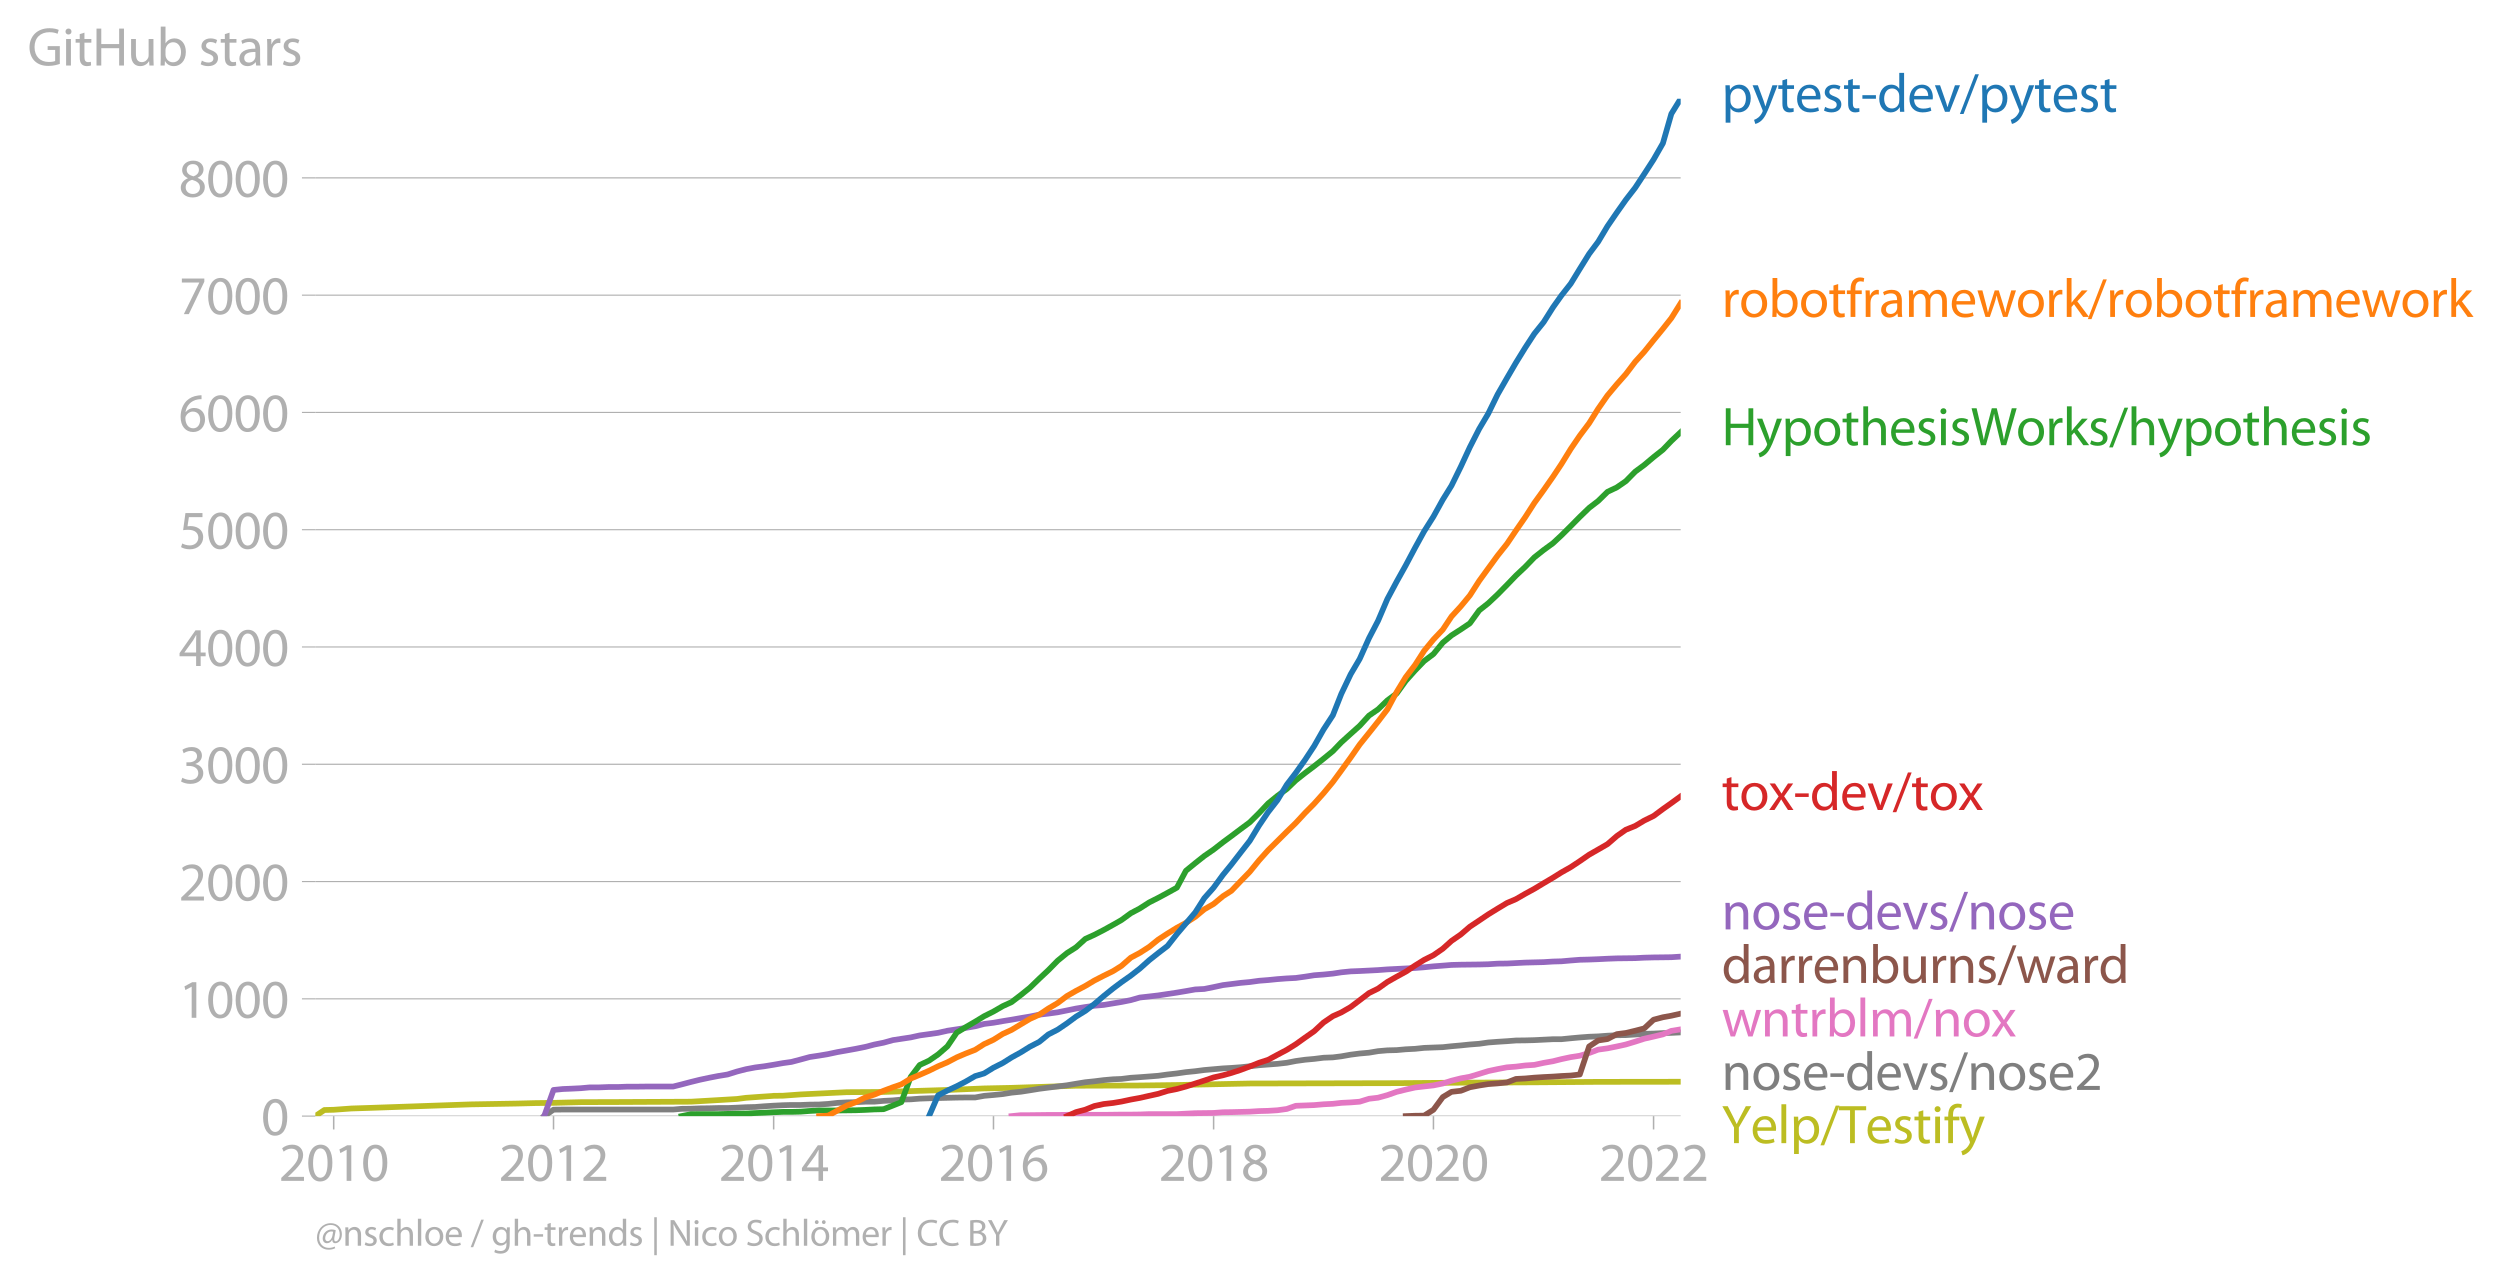 <svg xmlns:xlink="http://www.w3.org/1999/xlink" width="871.863" height="447.274" viewBox="0 0 653.897 335.456" xmlns="http://www.w3.org/2000/svg"><defs><style>*{stroke-linejoin:round;stroke-linecap:butt}</style></defs><g id="figure_1"><path d="M0 335.456h653.897V0H0v335.456z" style="fill:none" id="patch_1"/><g id="axes_1"><path d="M82.476 291.929h357.12V25.817H82.476v266.112z" style="fill:none" id="patch_2"/><g id="matplotlib.axis_1"><g id="xtick_1"><g id="line2d_1"><defs><path id="m2b00638963" d="M0 0v3.5" style="stroke:#b0b0b0;stroke-width:.4"/></defs><use xlink:href="#m2b00638963" x="87.281" y="291.929" style="fill:#b0b0b0;stroke:#b0b0b0;stroke-width:.4"/></g><g style="fill:#b0b0b0" transform="matrix(.14 0 0 -.14 72.918 308.869)" id="text_1"><defs><path id="MyriadPro-Regular-32" d="M2944 0v467H1075v13l333 307c877 845 1434 1466 1434 2234 0 595-378 1209-1274 1209-480 0-890-179-1178-422l180-397c192 160 505 352 883 352 621 0 825-390 825-813-6-627-486-1164-1548-2176L288 346V0h2656z" transform="scale(.016)"/><path id="MyriadPro-Regular-30" d="M1677 4230c-845 0-1447-768-1447-2163C243 691 794-70 1606-70c922 0 1447 780 1447 2195 0 1325-499 2105-1376 2105zm-32-435c582 0 845-672 845-1696 0-1062-276-1734-852-1734-512 0-844 614-844 1696 0 1133 358 1734 851 1734z" transform="scale(.016)"/><path id="MyriadPro-Regular-31" d="M1510 0h544v4160h-480l-908-486 108-429 724 390h12V0z" transform="scale(.016)"/></defs><use xlink:href="#MyriadPro-Regular-32"/><use xlink:href="#MyriadPro-Regular-30" x="51.3"/><use xlink:href="#MyriadPro-Regular-31" x="102.6"/><use xlink:href="#MyriadPro-Regular-30" x="153.9"/></g></g><g id="xtick_2"><use xlink:href="#m2b00638963" x="144.779" y="291.929" style="fill:#b0b0b0;stroke:#b0b0b0;stroke-width:.4" id="line2d_2"/><g style="fill:#b0b0b0" transform="matrix(.14 0 0 -.14 130.416 308.869)" id="text_2"><use xlink:href="#MyriadPro-Regular-32"/><use xlink:href="#MyriadPro-Regular-30" x="51.3"/><use xlink:href="#MyriadPro-Regular-31" x="102.6"/><use xlink:href="#MyriadPro-Regular-32" x="153.9"/></g></g><g id="xtick_3"><use xlink:href="#m2b00638963" x="202.356" y="291.929" style="fill:#b0b0b0;stroke:#b0b0b0;stroke-width:.4" id="line2d_3"/><g style="fill:#b0b0b0" transform="matrix(.14 0 0 -.14 187.993 308.869)" id="text_3"><defs><path id="MyriadPro-Regular-34" d="M2560 0v1133h582v441h-582v2586h-608L96 1504v-371h1933V0h531zM666 1574v13l1017 1415c115 192 218 371 346 614h19c-13-218-19-435-19-653V1574H666z" transform="scale(.016)"/></defs><use xlink:href="#MyriadPro-Regular-32"/><use xlink:href="#MyriadPro-Regular-30" x="51.3"/><use xlink:href="#MyriadPro-Regular-31" x="102.6"/><use xlink:href="#MyriadPro-Regular-34" x="153.9"/></g></g><g id="xtick_4"><use xlink:href="#m2b00638963" x="259.855" y="291.929" style="fill:#b0b0b0;stroke:#b0b0b0;stroke-width:.4" id="line2d_4"/><g style="fill:#b0b0b0" transform="matrix(.14 0 0 -.14 245.492 308.869)" id="text_4"><defs><path id="MyriadPro-Regular-36" d="M2662 4224c-102 0-243-6-409-32-525-64-986-275-1331-614-410-410-704-1056-704-1876C218 621 800-70 1690-70c864 0 1382 704 1382 1465 0 813-518 1344-1254 1344-461 0-807-217-1005-480h-19c96 685 563 1331 1446 1479 160 25 307 32 422 25v461zM1690 365c-589 0-903 505-916 1190 0 103 26 186 64 250 154 301 468 512 807 512 518 0 857-359 857-954s-326-998-806-998h-6z" transform="scale(.016)"/></defs><use xlink:href="#MyriadPro-Regular-32"/><use xlink:href="#MyriadPro-Regular-30" x="51.3"/><use xlink:href="#MyriadPro-Regular-31" x="102.6"/><use xlink:href="#MyriadPro-Regular-36" x="153.9"/></g></g><g id="xtick_5"><use xlink:href="#m2b00638963" x="317.432" y="291.929" style="fill:#b0b0b0;stroke:#b0b0b0;stroke-width:.4" id="line2d_5"/><g style="fill:#b0b0b0" transform="matrix(.14 0 0 -.14 303.069 308.869)" id="text_5"><defs><path id="MyriadPro-Regular-38" d="M1062 2170c-512-218-825-589-825-1114C237 448 762-70 1632-70c794 0 1414 486 1414 1209 0 506-320 871-838 1075v20c512 243 685 620 685 972 0 519-403 1024-1210 1024-729 0-1286-448-1286-1107 0-358 198-717 659-934l6-19zm583-1831c-531 0-851 371-832 794 0 397 262 717 749 857 563-160 915-403 915-908 0-423-327-743-832-743zm6 3488c506 0 704-345 704-678 0-378-275-634-633-755-480 128-794 352-794 768 0 358 256 665 723 665z" transform="scale(.016)"/></defs><use xlink:href="#MyriadPro-Regular-32"/><use xlink:href="#MyriadPro-Regular-30" x="51.3"/><use xlink:href="#MyriadPro-Regular-31" x="102.6"/><use xlink:href="#MyriadPro-Regular-38" x="153.9"/></g></g><g id="xtick_6"><use xlink:href="#m2b00638963" x="374.93" y="291.929" style="fill:#b0b0b0;stroke:#b0b0b0;stroke-width:.4" id="line2d_6"/><g style="fill:#b0b0b0" transform="matrix(.14 0 0 -.14 360.567 308.869)" id="text_6"><use xlink:href="#MyriadPro-Regular-32"/><use xlink:href="#MyriadPro-Regular-30" x="51.3"/><use xlink:href="#MyriadPro-Regular-32" x="102.6"/><use xlink:href="#MyriadPro-Regular-30" x="153.9"/></g></g><g id="xtick_7"><use xlink:href="#m2b00638963" x="432.507" y="291.929" style="fill:#b0b0b0;stroke:#b0b0b0;stroke-width:.4" id="line2d_7"/><g style="fill:#b0b0b0" transform="matrix(.14 0 0 -.14 418.144 308.869)" id="text_7"><use xlink:href="#MyriadPro-Regular-32"/><use xlink:href="#MyriadPro-Regular-30" x="51.3"/><use xlink:href="#MyriadPro-Regular-32" x="102.6"/><use xlink:href="#MyriadPro-Regular-32" x="153.9"/></g></g></g><g id="matplotlib.axis_2"><g id="ytick_1"><path d="M82.476 291.929h357.12" clip-path="url(#pa21a04e00d)" style="fill:none;stroke:#b0b0b0;stroke-width:.3;stroke-linecap:square" id="line2d_8"/><g id="line2d_9"><defs><path id="m05aff5bb92" d="M0 0h-3.5" style="stroke:#b0b0b0;stroke-width:.3"/></defs><use xlink:href="#m05aff5bb92" x="82.476" y="291.929" style="fill:#b0b0b0;stroke:#b0b0b0;stroke-width:.3"/></g><use xlink:href="#MyriadPro-Regular-30" style="fill:#b0b0b0" transform="matrix(.14 0 0 -.14 68.295 296.899)" id="text_8"/></g><g id="ytick_2"><path d="M82.476 261.253h357.12" clip-path="url(#pa21a04e00d)" style="fill:none;stroke:#b0b0b0;stroke-width:.3;stroke-linecap:square" id="line2d_10"/><use xlink:href="#m05aff5bb92" x="82.476" y="261.253" style="fill:#b0b0b0;stroke:#b0b0b0;stroke-width:.3" id="line2d_11"/><g style="fill:#b0b0b0" transform="matrix(.14 0 0 -.14 46.75 266.223)" id="text_9"><use xlink:href="#MyriadPro-Regular-31"/><use xlink:href="#MyriadPro-Regular-30" x="51.3"/><use xlink:href="#MyriadPro-Regular-30" x="102.6"/><use xlink:href="#MyriadPro-Regular-30" x="153.9"/></g></g><g id="ytick_3"><path d="M82.476 230.577h357.12" clip-path="url(#pa21a04e00d)" style="fill:none;stroke:#b0b0b0;stroke-width:.3;stroke-linecap:square" id="line2d_12"/><use xlink:href="#m05aff5bb92" x="82.476" y="230.577" style="fill:#b0b0b0;stroke:#b0b0b0;stroke-width:.3" id="line2d_13"/><g style="fill:#b0b0b0" transform="matrix(.14 0 0 -.14 46.75 235.547)" id="text_10"><use xlink:href="#MyriadPro-Regular-32"/><use xlink:href="#MyriadPro-Regular-30" x="51.3"/><use xlink:href="#MyriadPro-Regular-30" x="102.6"/><use xlink:href="#MyriadPro-Regular-30" x="153.9"/></g></g><g id="ytick_4"><path d="M82.476 199.901h357.12" clip-path="url(#pa21a04e00d)" style="fill:none;stroke:#b0b0b0;stroke-width:.3;stroke-linecap:square" id="line2d_14"/><use xlink:href="#m05aff5bb92" x="82.476" y="199.901" style="fill:#b0b0b0;stroke:#b0b0b0;stroke-width:.3" id="line2d_15"/><g style="fill:#b0b0b0" transform="matrix(.14 0 0 -.14 46.75 204.871)" id="text_11"><defs><path id="MyriadPro-Regular-33" d="M269 211C474 77 883-70 1350-70c999 0 1517 582 1517 1248 0 582-416 966-928 1068v13c512 186 768 551 768 979 0 506-371 992-1190 992-448 0-871-160-1088-320l147-409c179 128 499 275 832 275 518 0 730-294 730-627 0-493-519-704-928-704H896v-423h314c544 0 1068-249 1075-832 6-345-218-806-941-806-390 0-762 160-922 262L269 211z" transform="scale(.016)"/></defs><use xlink:href="#MyriadPro-Regular-33"/><use xlink:href="#MyriadPro-Regular-30" x="51.3"/><use xlink:href="#MyriadPro-Regular-30" x="102.6"/><use xlink:href="#MyriadPro-Regular-30" x="153.9"/></g></g><g id="ytick_5"><path d="M82.476 169.226h357.12" clip-path="url(#pa21a04e00d)" style="fill:none;stroke:#b0b0b0;stroke-width:.3;stroke-linecap:square" id="line2d_16"/><use xlink:href="#m05aff5bb92" x="82.476" y="169.226" style="fill:#b0b0b0;stroke:#b0b0b0;stroke-width:.3" id="line2d_17"/><g style="fill:#b0b0b0" transform="matrix(.14 0 0 -.14 46.75 174.196)" id="text_12"><use xlink:href="#MyriadPro-Regular-34"/><use xlink:href="#MyriadPro-Regular-30" x="51.3"/><use xlink:href="#MyriadPro-Regular-30" x="102.6"/><use xlink:href="#MyriadPro-Regular-30" x="153.9"/></g></g><g id="ytick_6"><path d="M82.476 138.55h357.12" clip-path="url(#pa21a04e00d)" style="fill:none;stroke:#b0b0b0;stroke-width:.3;stroke-linecap:square" id="line2d_18"/><use xlink:href="#m05aff5bb92" x="82.476" y="138.55" style="fill:#b0b0b0;stroke:#b0b0b0;stroke-width:.3" id="line2d_19"/><g style="fill:#b0b0b0" transform="matrix(.14 0 0 -.14 46.75 143.52)" id="text_13"><defs><path id="MyriadPro-Regular-35" d="M2771 4160H781L512 2163c154 19 339 45 576 45 832 0 1190-384 1197-922 0-556-455-902-986-902-377 0-717 128-889 230L269 186C467 58 851-70 1306-70c902 0 1548 608 1548 1420 0 525-268 884-595 1069-256 154-576 224-896 224-153 0-243-13-339-25l160 1068h1587v474z" transform="scale(.016)"/></defs><use xlink:href="#MyriadPro-Regular-35"/><use xlink:href="#MyriadPro-Regular-30" x="51.3"/><use xlink:href="#MyriadPro-Regular-30" x="102.6"/><use xlink:href="#MyriadPro-Regular-30" x="153.9"/></g></g><g id="ytick_7"><path d="M82.476 107.874h357.12" clip-path="url(#pa21a04e00d)" style="fill:none;stroke:#b0b0b0;stroke-width:.3;stroke-linecap:square" id="line2d_20"/><use xlink:href="#m05aff5bb92" x="82.476" y="107.874" style="fill:#b0b0b0;stroke:#b0b0b0;stroke-width:.3" id="line2d_21"/><g style="fill:#b0b0b0" transform="matrix(.14 0 0 -.14 46.75 112.844)" id="text_14"><use xlink:href="#MyriadPro-Regular-36"/><use xlink:href="#MyriadPro-Regular-30" x="51.3"/><use xlink:href="#MyriadPro-Regular-30" x="102.6"/><use xlink:href="#MyriadPro-Regular-30" x="153.9"/></g></g><g id="ytick_8"><path d="M82.476 77.198h357.12" clip-path="url(#pa21a04e00d)" style="fill:none;stroke:#b0b0b0;stroke-width:.3;stroke-linecap:square" id="line2d_22"/><use xlink:href="#m05aff5bb92" x="82.476" y="77.198" style="fill:#b0b0b0;stroke:#b0b0b0;stroke-width:.3" id="line2d_23"/><g style="fill:#b0b0b0" transform="matrix(.14 0 0 -.14 46.75 82.168)" id="text_15"><defs><path id="MyriadPro-Regular-37" d="M365 4160v-467h2035v-13L595 0h583l1811 3789v371H365z" transform="scale(.016)"/></defs><use xlink:href="#MyriadPro-Regular-37"/><use xlink:href="#MyriadPro-Regular-30" x="51.3"/><use xlink:href="#MyriadPro-Regular-30" x="102.6"/><use xlink:href="#MyriadPro-Regular-30" x="153.9"/></g></g><g id="ytick_9"><path d="M82.476 46.523h357.12" clip-path="url(#pa21a04e00d)" style="fill:none;stroke:#b0b0b0;stroke-width:.3;stroke-linecap:square" id="line2d_24"/><use xlink:href="#m05aff5bb92" x="82.476" y="46.523" style="fill:#b0b0b0;stroke:#b0b0b0;stroke-width:.3" id="line2d_25"/><g style="fill:#b0b0b0" transform="matrix(.14 0 0 -.14 46.75 51.493)" id="text_16"><use xlink:href="#MyriadPro-Regular-38"/><use xlink:href="#MyriadPro-Regular-30" x="51.3"/><use xlink:href="#MyriadPro-Regular-30" x="102.6"/><use xlink:href="#MyriadPro-Regular-30" x="153.9"/></g></g><g style="fill:#b0b0b0" transform="matrix(.14 0 0 -.14 7.2 17.14)" id="text_17"><defs><path id="MyriadPro-Regular-47" d="M3770 2266H2349v-448h877V531c-128-64-378-115-743-115-1005 0-1664 646-1664 1741 0 1081 685 1734 1735 1734 435 0 723-83 953-185l135 454c-186 90-576 198-1076 198-1446 0-2329-940-2336-2227 0-672 231-1248 602-1606 422-403 960-570 1613-570 582 0 1075 147 1325 237v2074z" transform="scale(.016)"/><path id="MyriadPro-Regular-69" d="M1030 0v3098H467V0h563zM749 4320c-205 0-352-154-352-352 0-192 141-346 339-346 224 0 365 154 358 346 0 198-134 352-345 352z" transform="scale(.016)"/><path id="MyriadPro-Regular-74" d="M595 3667v-569H115v-429h480V979c0-365 58-640 218-806C947 19 1158-70 1421-70c217 0 390 38 499 83l-26 422c-83-25-172-38-326-38-314 0-422 217-422 601v1671h806v429h-806v742l-551-173z" transform="scale(.016)"/><path id="MyriadPro-Regular-48" d="M486 4314V0h557v2022h2087V0h563v4314h-563V2509H1043v1805H486z" transform="scale(.016)"/><path id="MyriadPro-Regular-75" d="M3059 3098h-563V1197c0-103-19-205-51-288-103-250-365-512-743-512-512 0-691 397-691 985v1716H448V1286C448 198 1030-70 1517-70c550 0 877 326 1024 576h13l32-506h499c-19 243-26 525-26 845v2253z" transform="scale(.016)"/><path id="MyriadPro-Regular-62" d="M467 800c0-275-13-589-25-800h486l26 512h19c230-410 589-582 1037-582 691 0 1388 550 1388 1657 7 941-537 1581-1305 1581-499 0-858-224-1056-570h-13v1946H467V800zm557 998c0 90 19 167 32 231 115 429 474 691 858 691 601 0 921-531 921-1152 0-710-352-1190-941-1190-409 0-736 268-844 659-13 64-26 134-26 205v556z" transform="scale(.016)"/><path id="MyriadPro-Regular-73" d="M250 147C467 19 781-70 1120-70c736 0 1158 390 1158 934 0 461-275 730-812 934-404 154-589 269-589 525 0 231 185 423 518 423 288 0 512-103 634-180l141 410c-173 102-448 192-762 192-666 0-1069-410-1069-909 0-371 263-678 819-877 416-153 576-300 576-569 0-256-192-461-601-461-282 0-576 115-743 224L250 147z" transform="scale(.016)"/><path id="MyriadPro-Regular-61" d="M2643 1901c0 621-230 1267-1177 1267-391 0-762-109-1018-275l128-371c218 140 518 230 806 230 634 0 704-461 704-717v-64C890 1978 224 1568 224 819c0-448 320-889 947-889 442 0 775 217 947 460h20l44-390h512c-38 211-51 474-51 742v1159zm-544-858c0-57-13-121-32-179-89-262-345-518-749-518-288 0-531 172-531 537 0 602 698 711 1312 698v-538z" transform="scale(.016)"/><path id="MyriadPro-Regular-72" d="M467 0h557v1651c0 96 13 186 26 263 76 422 358 723 755 723 77 0 134-7 192-19v531c-51 13-96 19-160 19-378 0-717-262-858-678h-25l-20 608H442c19-288 25-602 25-967V0z" transform="scale(.016)"/></defs><use xlink:href="#MyriadPro-Regular-47"/><use xlink:href="#MyriadPro-Regular-69" x="64.6"/><use xlink:href="#MyriadPro-Regular-74" x="88"/><use xlink:href="#MyriadPro-Regular-48" x="121.1"/><use xlink:href="#MyriadPro-Regular-75" x="186.3"/><use xlink:href="#MyriadPro-Regular-62" x="241.4"/><use xlink:href="#MyriadPro-Regular-20" x="298.3"/><use xlink:href="#MyriadPro-Regular-73" x="319.5"/><use xlink:href="#MyriadPro-Regular-74" x="359.1"/><use xlink:href="#MyriadPro-Regular-61" x="392.2"/><use xlink:href="#MyriadPro-Regular-72" x="440.4"/><use xlink:href="#MyriadPro-Regular-73" x="473.1"/></g></g><path d="m82.476 291.929 2.363-1.595 2.442-.062 4.647-.337 4.805-.154 26.386-.92 12.051-.215 4.805-.122 4.804-.062 7.168-.184 9.61-.03 19.14-.092 4.804-.277 7.246-.429 2.363-.307 7.246-.521 2.442-.03 4.647-.338 12.051-.583 9.61-.062 4.647-.153 12.05-.368 9.61-.399 7.168-.153 16.855-.552 16.699-.062 4.804-.061 4.884-.061 19.06-.4 38.438-.091 16.777-.123 19.219-.092 16.698-.123 21.581-.03h0" clip-path="url(#pa21a04e00d)" style="fill:none;stroke:#bcbd22;stroke-width:1.5;stroke-linecap:square" id="line2d_26"/><path d="m142.338 291.929 2.441-1.688 2.442-.03h28.828l2.205-.184 2.442-.03 2.363-.093 2.442-.03 2.363-.062h2.441l2.442-.092 2.363-.123 2.442-.061 2.363-.184 2.441-.153 2.442-.123 2.206-.062h2.441l2.363-.092 2.442-.03 2.363-.154 2.442-.276 2.441-.122 2.363-.062 2.442-.122h2.363l2.442-.215 2.441-.123 2.206-.215 2.441-.061 2.363-.184 2.442-.092 2.363-.061 2.442-.062 2.441-.061 2.363-.03h2.442l2.363-.43 2.442-.215 2.441-.245 2.285-.369 2.441-.245 2.363-.368 2.442-.399 2.363-.307 2.442-.306 2.441-.307 2.363-.399 2.442-.399 2.363-.245 2.442-.307 2.441-.215 2.206-.092 2.442-.306 2.363-.154 2.441-.184 2.363-.184 2.442-.337 2.442-.276 2.363-.338 2.441-.245 2.363-.307 2.442-.215 2.442-.214 2.205-.123 2.442-.184 2.363-.246 2.441-.276 2.363-.184 2.442-.184 2.442-.276 2.363-.46 2.441-.337 2.363-.215 2.442-.307 2.442-.092 2.205-.276 2.442-.43 2.363-.306 2.442-.215 2.363-.399 2.441-.214 2.442-.062 2.363-.215 2.442-.122 2.363-.246 2.441-.092 2.442-.092 2.284-.245 2.442-.215 2.363-.245 2.442-.184 2.362-.338 2.442-.184 2.442-.153 2.363-.184 2.442-.03 2.363-.062 2.441-.123 2.442-.123h2.205l2.442-.245 2.363-.215 2.442-.184 2.363-.092 2.441-.184 2.442-.123 2.363-.03 2.442-.154 2.363-.184 2.441-.061 2.442-.123 2.206-.061 2.441-.123" clip-path="url(#pa21a04e00d)" style="fill:none;stroke:#7f7f7f;stroke-width:1.5;stroke-linecap:square" id="line2d_27"/><path d="m264.58 291.929 2.442-.246h2.363l2.442-.03 2.363-.031h2.442l2.441-.03h9.61l2.441-.031 2.206-.031h2.442l2.363-.03 2.441-.093h7.247l2.363-.123 2.441-.122 2.363-.03 2.442-.032 2.442-.184 2.205-.03 2.442-.062 2.363-.061 2.441-.153 2.363-.062 2.442-.153 2.442-.338 2.363-.828 2.441-.092 2.363-.092 2.442-.215 2.442-.122 2.205-.246 2.442-.122 2.363-.184 2.442-.767 2.363-.276 2.441-.675 2.442-.86 2.363-.582 2.442-.552 2.363-.276 2.441-.276 2.442-.491 2.284-.736 2.442-.614 2.363-.43 2.442-.736 2.362-.736 2.442-.521 2.442-.46 2.363-.185 2.442-.306 2.363-.154 2.441-.521 2.442-.43 2.205-.552 2.442-.521 2.363-.368 2.442-.706 2.363-.89 2.441-.337 2.442-.49 2.363-.522 2.442-.736 2.363-.767 2.441-.553 2.442-.582 2.206-.92 2.441-.4" clip-path="url(#pa21a04e00d)" style="fill:none;stroke:#e377c2;stroke-width:1.5;stroke-linecap:square" id="line2d_28"/><g style="fill:#1f77b4" transform="matrix(.14 0 0 -.14 450.31 29.24)" id="text_18"><defs><path id="MyriadPro-Regular-70" d="M467-1267h557V416h13c185-307 544-486 953-486 730 0 1408 550 1408 1664 0 940-563 1574-1312 1574-505 0-870-224-1100-602h-13l-26 532H442c12-295 25-615 25-1012v-3353zm557 3059c0 77 19 160 38 230 109 423 468 698 852 698 595 0 921-531 921-1152 0-710-345-1197-941-1197-403 0-742 269-844 659-13 71-26 148-26 231v531z" transform="scale(.016)"/><path id="MyriadPro-Regular-79" d="M58 3098 1203 243c26-70 39-115 39-147s-20-77-45-134c-128-288-320-506-474-628-166-140-352-230-493-275l141-473c141 25 416 121 691 364 384 333 660 877 1063 1940l845 2208h-596l-614-1818c-77-224-141-461-198-646h-13c-51 185-128 428-199 633L672 3098H58z" transform="scale(.016)"/><path id="MyriadPro-Regular-65" d="M2957 1446c6 58 19 148 19 263 0 569-269 1459-1280 1459-902 0-1453-736-1453-1670C243 563 813-70 1766-70c493 0 832 108 1031 198l-96 403c-211-89-455-160-858-160-563 0-1049 314-1062 1075h2176zM787 1850c45 390 295 915 864 915 634 0 787-557 781-915H787z" transform="scale(.016)"/><path id="MyriadPro-Regular-2d" d="M192 1939v-416h1581v416H192z" transform="scale(.016)"/><path id="MyriadPro-Regular-64" d="M2579 4544V2694h-13c-140 250-460 474-934 474-755 0-1395-634-1389-1664C243 563 819-70 1568-70c506 0 883 262 1056 608h13l25-538h506c-19 211-26 525-26 800v3744h-563zm0-3245c0-89-6-166-25-243-103-422-448-672-826-672-608 0-915 518-915 1146 0 684 345 1196 928 1196 422 0 729-294 813-652 19-71 25-167 25-237v-538z" transform="scale(.016)"/><path id="MyriadPro-Regular-76" d="M83 3098 1261 0h537l1216 3098h-588l-602-1741c-102-282-192-538-262-794h-20c-64 256-147 512-249 794L685 3098H83z" transform="scale(.016)"/><path id="MyriadPro-Regular-2f" d="m422-256 1792 4640h-435L-6-256h428z" transform="scale(.016)"/></defs><use xlink:href="#MyriadPro-Regular-70"/><use xlink:href="#MyriadPro-Regular-79" x="56.9"/><use xlink:href="#MyriadPro-Regular-74" x="104"/><use xlink:href="#MyriadPro-Regular-65" x="137.1"/><use xlink:href="#MyriadPro-Regular-73" x="187.2"/><use xlink:href="#MyriadPro-Regular-74" x="226.8"/><use xlink:href="#MyriadPro-Regular-2d" x="259.9"/><use xlink:href="#MyriadPro-Regular-64" x="290.6"/><use xlink:href="#MyriadPro-Regular-65" x="347"/><use xlink:href="#MyriadPro-Regular-76" x="397.1"/><use xlink:href="#MyriadPro-Regular-2f" x="445.2"/><use xlink:href="#MyriadPro-Regular-70" x="479.5"/><use xlink:href="#MyriadPro-Regular-79" x="536.4"/><use xlink:href="#MyriadPro-Regular-74" x="583.5"/><use xlink:href="#MyriadPro-Regular-65" x="616.6"/><use xlink:href="#MyriadPro-Regular-73" x="666.7"/><use xlink:href="#MyriadPro-Regular-74" x="706.3"/></g><g style="fill:#ff7f0e" transform="matrix(.14 0 0 -.14 450.31 82.9)" id="text_19"><defs><path id="MyriadPro-Regular-6f" d="M1779 3168c-857 0-1536-608-1536-1645C243 544 890-70 1728-70c749 0 1542 499 1542 1644 0 948-601 1594-1491 1594zm-13-422c666 0 928-666 928-1191 0-697-403-1203-940-1203-551 0-941 512-941 1190 0 589 288 1204 953 1204z" transform="scale(.016)"/><path id="MyriadPro-Regular-66" d="M1082 0v2669h748v429h-748v166c0 474 121 896 601 896 160 0 275-32 359-70l76 435c-108 45-281 89-480 89-262 0-544-83-755-288-262-249-358-646-358-1081v-147H90v-429h435V0h557z" transform="scale(.016)"/><path id="MyriadPro-Regular-6d" d="M467 0h551v1869c0 96 12 192 44 275 90 282 346 563 698 563 429 0 646-358 646-851V0h551v1914c0 102 19 204 45 281 96 275 345 512 665 512 455 0 672-358 672-953V0h551v1824c0 1075-608 1344-1018 1344-294 0-499-77-685-218-128-96-249-230-345-403h-13c-135 365-455 621-877 621-512 0-800-275-973-570h-19l-26 500H442c19-256 25-519 25-839V0z" transform="scale(.016)"/><path id="MyriadPro-Regular-77" d="M115 3098 1050 0h512l499 1472c109 333 205 653 281 1024h13c77-365 167-672 275-1018L3104 0h512l998 3098h-556l-442-1556c-102-364-186-691-237-1004h-19c-70 313-160 640-275 1011l-480 1549h-474l-505-1575c-103-339-205-672-276-985h-19c-57 320-141 640-230 985L691 3098H115z" transform="scale(.016)"/><path id="MyriadPro-Regular-6b" d="M1024 4544H467V0h557v1165l288 320L2381 0h685L1702 1824l1197 1274h-678l-909-1069c-90-109-198-243-275-352h-13v2867z" transform="scale(.016)"/></defs><use xlink:href="#MyriadPro-Regular-72"/><use xlink:href="#MyriadPro-Regular-6f" x="32.7"/><use xlink:href="#MyriadPro-Regular-62" x="87.6"/><use xlink:href="#MyriadPro-Regular-6f" x="144.5"/><use xlink:href="#MyriadPro-Regular-74" x="199.4"/><use xlink:href="#MyriadPro-Regular-66" x="232.5"/><use xlink:href="#MyriadPro-Regular-72" x="261.7"/><use xlink:href="#MyriadPro-Regular-61" x="294.4"/><use xlink:href="#MyriadPro-Regular-6d" x="342.6"/><use xlink:href="#MyriadPro-Regular-65" x="426"/><use xlink:href="#MyriadPro-Regular-77" x="476.1"/><use xlink:href="#MyriadPro-Regular-6f" x="549.7"/><use xlink:href="#MyriadPro-Regular-72" x="604.6"/><use xlink:href="#MyriadPro-Regular-6b" x="637.3"/><use xlink:href="#MyriadPro-Regular-2f" x="684.2"/><use xlink:href="#MyriadPro-Regular-72" x="718.5"/><use xlink:href="#MyriadPro-Regular-6f" x="751.2"/><use xlink:href="#MyriadPro-Regular-62" x="806.1"/><use xlink:href="#MyriadPro-Regular-6f" x="863"/><use xlink:href="#MyriadPro-Regular-74" x="917.9"/><use xlink:href="#MyriadPro-Regular-66" x="951"/><use xlink:href="#MyriadPro-Regular-72" x="980.2"/><use xlink:href="#MyriadPro-Regular-61" x="1012.9"/><use xlink:href="#MyriadPro-Regular-6d" x="1061.1"/><use xlink:href="#MyriadPro-Regular-65" x="1144.5"/><use xlink:href="#MyriadPro-Regular-77" x="1194.6"/><use xlink:href="#MyriadPro-Regular-6f" x="1268.2"/><use xlink:href="#MyriadPro-Regular-72" x="1323.1"/><use xlink:href="#MyriadPro-Regular-6b" x="1355.8"/></g><g style="fill:#2ca02c" transform="matrix(.14 0 0 -.14 450.31 116.451)" id="text_20"><defs><path id="MyriadPro-Regular-68" d="M467 0h563v1869c0 109 7 192 39 269 102 307 390 563 755 563 531 0 717-423 717-922V0h563v1843c0 1069-666 1325-1082 1325-211 0-409-64-576-160-172-96-313-237-403-397h-13v1933H467V0z" transform="scale(.016)"/><path id="MyriadPro-Regular-57" d="m1773 0 614 2246c160 557 256 980 333 1408h13c57-435 147-857 281-1408L3558 0h583l1222 4314h-569l-570-2176c-134-538-256-1018-346-1492h-12c-64 455-180 967-301 1479l-525 2189h-582l-576-2176c-148-557-282-1069-352-1498h-13c-77 416-192 954-320 1491L685 4314H96L1190 0h583z" transform="scale(.016)"/></defs><use xlink:href="#MyriadPro-Regular-48"/><use xlink:href="#MyriadPro-Regular-79" x="65.2"/><use xlink:href="#MyriadPro-Regular-70" x="112.3"/><use xlink:href="#MyriadPro-Regular-6f" x="169.2"/><use xlink:href="#MyriadPro-Regular-74" x="224.1"/><use xlink:href="#MyriadPro-Regular-68" x="257.2"/><use xlink:href="#MyriadPro-Regular-65" x="312.7"/><use xlink:href="#MyriadPro-Regular-73" x="362.8"/><use xlink:href="#MyriadPro-Regular-69" x="402.4"/><use xlink:href="#MyriadPro-Regular-73" x="425.8"/><use xlink:href="#MyriadPro-Regular-57" x="465.4"/><use xlink:href="#MyriadPro-Regular-6f" x="550"/><use xlink:href="#MyriadPro-Regular-72" x="604.9"/><use xlink:href="#MyriadPro-Regular-6b" x="637.6"/><use xlink:href="#MyriadPro-Regular-73" x="684.5"/><use xlink:href="#MyriadPro-Regular-2f" x="724.1"/><use xlink:href="#MyriadPro-Regular-68" x="758.4"/><use xlink:href="#MyriadPro-Regular-79" x="813.9"/><use xlink:href="#MyriadPro-Regular-70" x="861"/><use xlink:href="#MyriadPro-Regular-6f" x="917.9"/><use xlink:href="#MyriadPro-Regular-74" x="972.8"/><use xlink:href="#MyriadPro-Regular-68" x="1005.9"/><use xlink:href="#MyriadPro-Regular-65" x="1061.4"/><use xlink:href="#MyriadPro-Regular-73" x="1111.5"/><use xlink:href="#MyriadPro-Regular-69" x="1151.1"/><use xlink:href="#MyriadPro-Regular-73" x="1174.5"/></g><g style="fill:#d62728" transform="matrix(.14 0 0 -.14 450.31 211.86)" id="text_21"><defs><path id="MyriadPro-Regular-78" d="m102 3098 1050-1517L51 0h621l448 698c115 185 224 345 326 537h13c109-185 211-358 333-537L2246 0h640L1798 1600l1056 1498h-608l-435-660c-102-166-205-326-307-512h-19c-103 173-199 333-314 506l-441 666H102z" transform="scale(.016)"/></defs><use xlink:href="#MyriadPro-Regular-74"/><use xlink:href="#MyriadPro-Regular-6f" x="33.1"/><use xlink:href="#MyriadPro-Regular-78" x="88"/><use xlink:href="#MyriadPro-Regular-2d" x="134.3"/><use xlink:href="#MyriadPro-Regular-64" x="165"/><use xlink:href="#MyriadPro-Regular-65" x="221.4"/><use xlink:href="#MyriadPro-Regular-76" x="271.5"/><use xlink:href="#MyriadPro-Regular-2f" x="319.6"/><use xlink:href="#MyriadPro-Regular-74" x="353.9"/><use xlink:href="#MyriadPro-Regular-6f" x="387"/><use xlink:href="#MyriadPro-Regular-78" x="441.9"/></g><g style="fill:#9467bd" transform="matrix(.14 0 0 -.14 450.31 243.089)" id="text_22"><defs><path id="MyriadPro-Regular-6e" d="M467 0h563v1862c0 96 13 192 39 263 96 313 384 576 755 576 531 0 717-416 717-915V0h563v1850c0 1062-666 1318-1094 1318-512 0-871-288-1024-582h-13l-32 512H442c19-256 25-519 25-839V0z" transform="scale(.016)"/></defs><use xlink:href="#MyriadPro-Regular-6e"/><use xlink:href="#MyriadPro-Regular-6f" x="55.5"/><use xlink:href="#MyriadPro-Regular-73" x="110.4"/><use xlink:href="#MyriadPro-Regular-65" x="150"/><use xlink:href="#MyriadPro-Regular-2d" x="200.1"/><use xlink:href="#MyriadPro-Regular-64" x="230.8"/><use xlink:href="#MyriadPro-Regular-65" x="287.2"/><use xlink:href="#MyriadPro-Regular-76" x="337.3"/><use xlink:href="#MyriadPro-Regular-73" x="385.4"/><use xlink:href="#MyriadPro-Regular-2f" x="425"/><use xlink:href="#MyriadPro-Regular-6e" x="459.3"/><use xlink:href="#MyriadPro-Regular-6f" x="514.8"/><use xlink:href="#MyriadPro-Regular-73" x="569.7"/><use xlink:href="#MyriadPro-Regular-65" x="609.3"/></g><g style="fill:#8c564b" transform="matrix(.14 0 0 -.14 450.31 257.089)" id="text_23"><use xlink:href="#MyriadPro-Regular-64"/><use xlink:href="#MyriadPro-Regular-61" x="56.4"/><use xlink:href="#MyriadPro-Regular-72" x="104.6"/><use xlink:href="#MyriadPro-Regular-72" x="137.3"/><use xlink:href="#MyriadPro-Regular-65" x="170"/><use xlink:href="#MyriadPro-Regular-6e" x="220.1"/><use xlink:href="#MyriadPro-Regular-62" x="275.6"/><use xlink:href="#MyriadPro-Regular-75" x="332.5"/><use xlink:href="#MyriadPro-Regular-72" x="387.6"/><use xlink:href="#MyriadPro-Regular-6e" x="420.3"/><use xlink:href="#MyriadPro-Regular-73" x="475.8"/><use xlink:href="#MyriadPro-Regular-2f" x="515.4"/><use xlink:href="#MyriadPro-Regular-77" x="549.7"/><use xlink:href="#MyriadPro-Regular-61" x="623.3"/><use xlink:href="#MyriadPro-Regular-72" x="671.5"/><use xlink:href="#MyriadPro-Regular-64" x="704.2"/></g><g style="fill:#e377c2" transform="matrix(.14 0 0 -.14 450.31 271.089)" id="text_24"><defs><path id="MyriadPro-Regular-6c" d="M467 0h563v4544H467V0z" transform="scale(.016)"/></defs><use xlink:href="#MyriadPro-Regular-77"/><use xlink:href="#MyriadPro-Regular-6e" x="73.6"/><use xlink:href="#MyriadPro-Regular-74" x="129.1"/><use xlink:href="#MyriadPro-Regular-72" x="162.2"/><use xlink:href="#MyriadPro-Regular-62" x="194.9"/><use xlink:href="#MyriadPro-Regular-6c" x="251.8"/><use xlink:href="#MyriadPro-Regular-6d" x="275.4"/><use xlink:href="#MyriadPro-Regular-2f" x="358.8"/><use xlink:href="#MyriadPro-Regular-6e" x="393.1"/><use xlink:href="#MyriadPro-Regular-6f" x="448.6"/><use xlink:href="#MyriadPro-Regular-78" x="503.5"/></g><g style="fill:#7f7f7f" transform="matrix(.14 0 0 -.14 450.31 285.089)" id="text_25"><use xlink:href="#MyriadPro-Regular-6e"/><use xlink:href="#MyriadPro-Regular-6f" x="55.5"/><use xlink:href="#MyriadPro-Regular-73" x="110.4"/><use xlink:href="#MyriadPro-Regular-65" x="150"/><use xlink:href="#MyriadPro-Regular-2d" x="200.1"/><use xlink:href="#MyriadPro-Regular-64" x="230.8"/><use xlink:href="#MyriadPro-Regular-65" x="287.2"/><use xlink:href="#MyriadPro-Regular-76" x="337.3"/><use xlink:href="#MyriadPro-Regular-73" x="385.4"/><use xlink:href="#MyriadPro-Regular-2f" x="425"/><use xlink:href="#MyriadPro-Regular-6e" x="459.3"/><use xlink:href="#MyriadPro-Regular-6f" x="514.8"/><use xlink:href="#MyriadPro-Regular-73" x="569.7"/><use xlink:href="#MyriadPro-Regular-65" x="609.3"/><use xlink:href="#MyriadPro-Regular-32" x="659.4"/></g><g style="fill:#bcbd22" transform="matrix(.14 0 0 -.14 450.31 299.005)" id="text_26"><defs><path id="MyriadPro-Regular-59" d="M2010 0v1837l1446 2477h-634l-620-1191c-167-326-314-608-436-889h-12c-135 300-263 563-429 889L717 4314H83l1363-2484V0h564z" transform="scale(.016)"/><path id="MyriadPro-Regular-54" d="M1306 0h563v3840h1318v474H-6v-474h1312V0z" transform="scale(.016)"/></defs><use xlink:href="#MyriadPro-Regular-59"/><use xlink:href="#MyriadPro-Regular-65" x="54.1"/><use xlink:href="#MyriadPro-Regular-6c" x="104.2"/><use xlink:href="#MyriadPro-Regular-70" x="127.8"/><use xlink:href="#MyriadPro-Regular-2f" x="184.7"/><use xlink:href="#MyriadPro-Regular-54" x="219"/><use xlink:href="#MyriadPro-Regular-65" x="268.7"/><use xlink:href="#MyriadPro-Regular-73" x="318.8"/><use xlink:href="#MyriadPro-Regular-74" x="358.4"/><use xlink:href="#MyriadPro-Regular-69" x="391.5"/><use xlink:href="#MyriadPro-Regular-66" x="414.9"/><use xlink:href="#MyriadPro-Regular-79" x="444.1"/></g><g style="fill:#b0b0b0" transform="matrix(.097 0 0 -.097 82.476 325.827)" id="text_27"><defs><path id="MyriadPro-Regular-40" d="M2867 1632c-70-397-409-870-781-870-281 0-422 204-422 486 0 621 454 1152 1018 1152 147 0 256-26 320-45l-135-723zm384-1773c-262-147-601-224-966-224-947 0-1645 666-1645 1735 0 1299 877 2131 1920 2131 992 0 1549-672 1549-1600 0-743-365-1178-691-1171-212 6-288 230-192 716l217 1159c-166 77-409 134-685 134-889 0-1516-723-1516-1517 0-505 320-806 691-806 384 0 678 186 902 563h26c-19-390 217-563 473-563 602 0 1140 563 1140 1523 0 1069-749 1856-1863 1856-1421 0-2336-1145-2336-2464C275 96 1165-672 2214-672c429 0 788 70 1140 256l-103 275z" transform="scale(.016)"/><path id="MyriadPro-Regular-63" d="M2579 538c-160-71-371-154-691-154-614 0-1075 442-1075 1158 0 647 384 1172 1094 1172 307 0 519-71 653-148l128 436c-154 76-448 160-781 160-1011 0-1664-692-1664-1645C243 570 851-70 1786-70c416 0 742 108 889 185l-96 423z" transform="scale(.016)"/><path id="MyriadPro-Regular-67" d="M3110 2246c0 378 13 628 26 852h-493l-25-468h-13c-135 256-429 538-967 538-710 0-1395-595-1395-1645C243 666 794 13 1562 13c480 0 812 230 985 518h13V186c0-781-422-1082-998-1082-384 0-704 115-909 243l-141-429c250-166 659-256 1030-256 391 0 826 90 1127 372 301 268 441 704 441 1414v1798zm-556-928c0-96-13-204-45-300-122-359-435-576-781-576-608 0-915 505-915 1113 0 717 384 1171 921 1171 410 0 685-268 788-595 25-77 32-160 32-256v-557z" transform="scale(.016)"/><path id="MyriadPro-Regular-7c" d="M550 4800v-6400h429v6400H550z" transform="scale(.016)"/><path id="MyriadPro-Regular-4e" d="M1011 0v1843c0 717-13 1235-45 1779l20 7c217-467 505-960 806-1440L3162 0h563v4314h-525V2509c0-672 13-1197 64-1773l-13-6c-205 441-454 896-774 1401L1094 4314H486V0h525z" transform="scale(.016)"/><path id="MyriadPro-Regular-53" d="M269 211C499 58 954-70 1370-70c1017 0 1510 582 1510 1248 0 633-371 985-1101 1267-595 230-857 429-857 832 0 294 224 646 812 646 391 0 679-128 820-205l153 455c-192 109-512 211-953 211-839 0-1396-499-1396-1171 0-608 436-973 1140-1223 582-224 812-454 812-857 0-435-332-736-902-736-384 0-749 128-998 281L269 211z" transform="scale(.016)"/><path id="MyriadPro-Regular-f6" d="M1165 3648c185 0 313 154 313 326 0 186-134 327-313 327s-327-147-327-327c0-172 135-326 320-326h7zm1184 0c185 0 313 154 313 326 0 186-134 327-313 327s-320-147-320-327c0-172 128-326 313-326h7zm-570-480c-857 0-1536-608-1536-1645C243 544 890-70 1728-70c749 0 1542 499 1542 1644 0 948-601 1594-1491 1594zm-13-422c666 0 928-666 928-1191 0-697-403-1203-940-1203-551 0-941 512-941 1190 0 589 288 1204 953 1204z" transform="scale(.016)"/><path id="MyriadPro-Regular-43" d="M3386 582c-224-108-570-179-909-179-1050 0-1658 679-1658 1735 0 1132 672 1779 1683 1779 359 0 660-77 871-179l134 454c-147 77-486 192-1024 192-1337 0-2253-915-2253-2266C230 704 1146-70 2362-70c524 0 934 108 1139 211l-115 441z" transform="scale(.016)"/><path id="MyriadPro-Regular-42" d="M486 13c186-26 480-51 864-51 704 0 1191 128 1492 403 217 211 364 493 364 864 0 640-480 979-889 1081v13c454 167 729 531 729 947 0 340-134 596-358 762-269 218-627 314-1184 314-390 0-774-39-1018-90V13zm557 3865c90 20 237 39 493 39 563 0 947-199 947-704 0-416-345-723-934-723h-506v1388zm0-1811h461c608 0 1114-243 1114-832 0-627-532-838-1108-838-198 0-358 6-467 25v1645z" transform="scale(.016)"/></defs><use xlink:href="#MyriadPro-Regular-40"/><use xlink:href="#MyriadPro-Regular-6e" x="73.7"/><use xlink:href="#MyriadPro-Regular-73" x="129.2"/><use xlink:href="#MyriadPro-Regular-63" x="168.8"/><use xlink:href="#MyriadPro-Regular-68" x="213.6"/><use xlink:href="#MyriadPro-Regular-6c" x="269.1"/><use xlink:href="#MyriadPro-Regular-6f" x="292.7"/><use xlink:href="#MyriadPro-Regular-65" x="347.6"/><use xlink:href="#MyriadPro-Regular-20" x="397.7"/><use xlink:href="#MyriadPro-Regular-2f" x="418.9"/><use xlink:href="#MyriadPro-Regular-20" x="453.2"/><use xlink:href="#MyriadPro-Regular-67" x="474.4"/><use xlink:href="#MyriadPro-Regular-68" x="530.3"/><use xlink:href="#MyriadPro-Regular-2d" x="585.8"/><use xlink:href="#MyriadPro-Regular-74" x="616.5"/><use xlink:href="#MyriadPro-Regular-72" x="649.6"/><use xlink:href="#MyriadPro-Regular-65" x="682.3"/><use xlink:href="#MyriadPro-Regular-6e" x="732.4"/><use xlink:href="#MyriadPro-Regular-64" x="787.9"/><use xlink:href="#MyriadPro-Regular-73" x="844.3"/><use xlink:href="#MyriadPro-Regular-20" x="883.9"/><use xlink:href="#MyriadPro-Regular-7c" x="905.1"/><use xlink:href="#MyriadPro-Regular-20" x="929"/><use xlink:href="#MyriadPro-Regular-4e" x="950.2"/><use xlink:href="#MyriadPro-Regular-69" x="1016"/><use xlink:href="#MyriadPro-Regular-63" x="1039.4"/><use xlink:href="#MyriadPro-Regular-6f" x="1084.2"/><use xlink:href="#MyriadPro-Regular-20" x="1139.1"/><use xlink:href="#MyriadPro-Regular-53" x="1160.3"/><use xlink:href="#MyriadPro-Regular-63" x="1209.6"/><use xlink:href="#MyriadPro-Regular-68" x="1254.4"/><use xlink:href="#MyriadPro-Regular-6c" x="1309.9"/><use xlink:href="#MyriadPro-Regular-f6" x="1333.5"/><use xlink:href="#MyriadPro-Regular-6d" x="1388.4"/><use xlink:href="#MyriadPro-Regular-65" x="1471.8"/><use xlink:href="#MyriadPro-Regular-72" x="1521.9"/><use xlink:href="#MyriadPro-Regular-20" x="1554.6"/><use xlink:href="#MyriadPro-Regular-7c" x="1575.8"/><use xlink:href="#MyriadPro-Regular-20" x="1599.7"/><use xlink:href="#MyriadPro-Regular-43" x="1620.9"/><use xlink:href="#MyriadPro-Regular-43" x="1678.9"/><use xlink:href="#MyriadPro-Regular-20" x="1736.9"/><use xlink:href="#MyriadPro-Regular-42" x="1758.1"/><use xlink:href="#MyriadPro-Regular-59" x="1812.3"/></g><path d="m367.684 291.929 2.442-.092 2.363-.031 2.441-1.534 2.442-3.313 2.284-1.38 2.442-.276 2.363-.92 2.442-.46 2.362-.369 2.442-.184 2.442-.245 2.363-.92 2.442-.123 2.363-.215 2.441-.153 2.442-.123 2.205-.153 2.442-.123 2.363-.276 2.442-7.332 2.363-1.564 2.441-.368 2.442-1.289 2.363-.306 2.442-.583 2.363-.614 2.441-2.27 2.442-.644 2.206-.399 2.441-.552" clip-path="url(#pa21a04e00d)" style="fill:none;stroke:#8c564b;stroke-width:1.5;stroke-linecap:square" id="line2d_29"/><path d="m142.338 291.929 2.441-6.841 2.442-.245 2.284-.092 2.442-.123 2.363-.215h2.442l2.362-.092h2.442l2.442-.092h2.363l2.442-.03h7.246l2.205-.553 2.442-.644 2.363-.583 2.442-.521 2.363-.46 2.441-.4 2.442-.766 2.363-.614 2.442-.46 2.363-.307 2.441-.398 2.442-.43 2.206-.307 2.441-.644 2.363-.644 2.442-.368 2.363-.399 2.442-.521 2.441-.43 2.363-.43 2.442-.49 2.363-.614 2.442-.49 2.441-.675 2.206-.338 2.441-.368 2.363-.521 2.442-.338 2.363-.337 2.442-.552 2.441-.368 2.363-.369 2.442-.429 2.363-.613 2.442-.307 2.441-.43 2.285-.368 2.441-.43 2.363-.398 2.442-.49 2.363-.277 2.442-.337 2.441-.491 2.363-.491 2.442-.399 2.363-.337 2.442-.215 2.441-.399 2.206-.368 2.442-.49 2.363-.676 2.441-.276 2.363-.276 2.442-.368 2.442-.368 2.363-.399 2.441-.43 2.363-.122 2.442-.49 2.442-.522 2.205-.276 2.442-.307 2.363-.215 2.441-.337 2.363-.184 2.442-.246 2.442-.184 2.363-.122 2.441-.338 2.363-.368 2.442-.184 2.442-.245 2.205-.338 2.442-.245 2.363-.092 2.442-.123 2.363-.123 2.441-.184 2.442-.122 2.363-.123 2.442-.123 2.363-.184 2.441-.245 2.442-.184 2.284-.184 2.442-.062 2.363-.03 2.442-.031 2.362-.061 2.442-.154 2.442-.03 2.363-.123 2.442-.123 2.363-.061 2.441-.062 2.442-.153 2.205-.061 2.442-.215 2.363-.184 2.442-.061 2.363-.092 2.441-.123 2.442-.092 2.363-.03 2.442-.032 2.363-.122 2.441-.062 2.442-.03 2.206-.031 2.441-.153" clip-path="url(#pa21a04e00d)" style="fill:none;stroke:#9467bd;stroke-width:1.5;stroke-linecap:square" id="line2d_30"/><path d="m279.073 291.929 2.363-1.043 2.442-.645 2.363-.95 2.442-.522 2.441-.276 2.206-.368 2.442-.522 2.363-.43 2.441-.551 2.363-.522 2.442-.767 2.442-.49 2.363-.645 2.441-.797 2.363-.767 2.442-.828 2.442-.553 2.205-.613 2.442-.798 2.363-.89 2.441-.98 2.363-.768 2.442-1.319 2.442-1.288 2.363-1.473 2.441-1.748 2.363-1.657 2.442-2.27 2.442-1.656 2.205-.982 2.442-1.41 2.363-1.78 2.442-1.871 2.363-1.166 2.441-1.748 2.442-1.38 2.363-1.29 2.442-1.625 2.363-1.472 2.441-1.227 2.442-1.688 2.284-2.055 2.442-1.687 2.363-2.025 2.442-1.625 2.362-1.596 2.442-1.503 2.442-1.472 2.363-1.012 2.442-1.412 2.363-1.288 2.441-1.472 2.442-1.442 2.205-1.38 2.442-1.38 2.363-1.565 2.442-1.688 2.363-1.35 2.441-1.41 2.442-2.117 2.363-1.657 2.442-.981 2.363-1.411 2.441-1.197 2.442-1.81 2.206-1.564 2.441-1.78" clip-path="url(#pa21a04e00d)" style="fill:none;stroke:#d62728;stroke-width:1.5;stroke-linecap:square" id="line2d_31"/><path d="m178.254 291.929 2.442-.491 2.363-.03h4.805l2.441-.062 2.442-.062 2.363-.03 2.442-.123 2.363-.092 2.441-.123 2.442-.092h2.206l2.441-.061 2.363-.184 2.442-.123h4.805l2.441-.03 2.363-.031 2.442-.092 2.363-.123 2.442-.061 2.441-.951 2.206-.89 2.441-6.595 2.363-3.129 2.442-1.135 2.363-1.626 2.442-2.116 2.441-3.59 2.363-1.441 2.442-1.411 2.363-1.442 2.442-1.227 2.441-1.411 2.285-1.043 2.441-1.871 2.363-1.902 2.442-2.362 2.363-2.209 2.442-2.485 2.441-1.994 2.363-1.503 2.442-2.208 2.363-1.074 2.442-1.258 2.441-1.35 2.206-1.257 2.442-1.78 2.363-1.257 2.441-1.565 2.363-1.196 2.442-1.319 2.442-1.35 2.363-4.417 2.441-1.994 2.363-1.871 2.442-1.687 2.442-1.902 2.205-1.626 2.442-1.84 2.363-1.75 2.441-2.422 2.363-2.516 2.442-1.994 2.442-1.779 2.363-2.27 2.441-1.933 2.363-1.779 2.442-1.932 2.442-1.994 2.205-2.3 2.442-2.21 2.363-2.116 2.442-2.669 2.363-1.626 2.441-2.362 2.442-1.81 2.363-3.282 2.442-2.73 2.363-2.454 2.441-1.84 2.442-2.976 2.284-1.902 2.442-1.565 2.363-1.595 2.442-3.374 2.362-1.871 2.442-2.301 2.442-2.485 2.363-2.454 2.442-2.3 2.363-2.455 2.441-1.932 2.442-1.78 2.205-2.055 2.442-2.423 2.363-2.393 2.442-2.362 2.363-1.81 2.441-2.392 2.442-1.166 2.363-1.626 2.442-2.485 2.363-1.748 2.441-2.055 2.442-1.933 2.206-2.3 2.441-2.301" clip-path="url(#pa21a04e00d)" style="fill:none;stroke:#2ca02c;stroke-width:1.5;stroke-linecap:square" id="line2d_32"/><path d="m214.25 291.929 2.363-.123 2.442-1.35 2.441-1.288 2.363-.89 2.442-1.227 2.363-.736 2.442-1.012 2.441-.92 2.206-.767 2.441-1.504 2.363-.981 2.442-1.074 2.363-1.166 2.442-1.043 2.441-1.288 2.363-1.012 2.442-.951 2.363-1.503 2.442-1.135 2.441-1.534 2.285-1.043 2.441-1.472 2.363-1.412 2.442-1.104 2.363-1.595 2.442-1.442 2.441-1.84 2.363-1.35 2.442-1.288 2.363-1.412 2.442-1.257 2.441-1.197 2.206-1.38 2.442-2.147 2.363-1.258 2.441-1.564 2.363-1.902 2.442-1.595 2.442-1.504 2.363-1.288 2.441-1.564 2.363-1.964 2.442-1.41 2.442-2.025 2.205-1.411 2.442-2.547 2.363-2.423 2.441-3.006 2.363-2.638 2.442-2.424 2.442-2.423 2.363-2.3 2.441-2.639 2.363-2.393 2.442-2.73 2.442-2.945 2.205-3.006 2.442-3.374 2.363-3.405 2.442-3.037 2.363-2.976 2.441-3.19 2.442-4.57 2.363-3.866 2.442-3.19 2.363-3.681 2.441-2.976 2.442-2.576 2.284-3.436 2.442-2.669 2.363-2.853 2.442-3.803 2.362-3.252 2.442-3.344 2.442-3.067 2.363-3.497 2.442-3.528 2.363-3.681 2.441-3.374 2.442-3.497 2.205-3.313 2.442-3.958 2.363-3.466 2.442-3.252 2.363-3.773 2.441-3.497 2.442-2.914 2.363-2.669 2.442-3.22 2.363-2.608 2.441-3.037 2.442-2.976 2.206-2.791 2.441-3.896" clip-path="url(#pa21a04e00d)" style="fill:none;stroke:#ff7f0e;stroke-width:1.5;stroke-linecap:square" id="line2d_33"/><path d="m243 291.929 2.362-5.43 2.442-1.258 2.441-1.135 2.363-1.227 2.442-1.41 2.363-.706 2.442-1.503 2.441-1.227 2.285-1.442 2.441-1.35 2.363-1.472 2.442-1.258 2.363-1.933 2.442-1.257 2.441-1.657 2.363-1.748 2.442-1.503 2.363-1.81 2.442-2.086 2.441-1.964 2.206-1.656 2.442-1.718 2.363-1.84 2.441-2.178 2.363-1.872 2.442-1.87 2.442-3.1 2.363-2.79 2.441-2.884 2.363-3.712 2.442-2.76 2.442-3.344 2.205-2.7 2.442-3.16 2.363-3.036 2.441-4.019 2.363-3.497 2.442-3.129 2.442-4.049 2.363-3.098 2.441-3.436 2.363-3.589 2.442-4.295 2.442-3.742 2.205-5.583 2.442-5.123 2.363-4.018 2.442-5.43 2.363-4.54 2.441-5.706 2.442-4.57 2.363-4.234 2.442-4.601 2.363-4.295 2.441-3.865 2.442-4.417 2.284-3.681 2.442-4.97 2.363-5.092 2.442-4.785 2.362-3.988 2.442-5 2.442-4.264 2.363-4.05 2.442-3.956 2.363-3.62 2.441-3.037 2.442-3.865 2.205-3.098 2.442-3.099 2.363-3.865 2.442-3.926 2.363-3.16 2.441-4.08 2.442-3.558 2.363-3.344 2.442-3.16 2.363-3.589 2.441-3.773 2.442-4.264 2.206-7.7 2.441-3.956" clip-path="url(#pa21a04e00d)" style="fill:none;stroke:#1f77b4;stroke-width:1.5;stroke-linecap:square" id="line2d_34"/></g></g><defs><clipPath id="pa21a04e00d"><path d="M82.476 25.817h357.12v266.112H82.476z"/></clipPath></defs></svg>